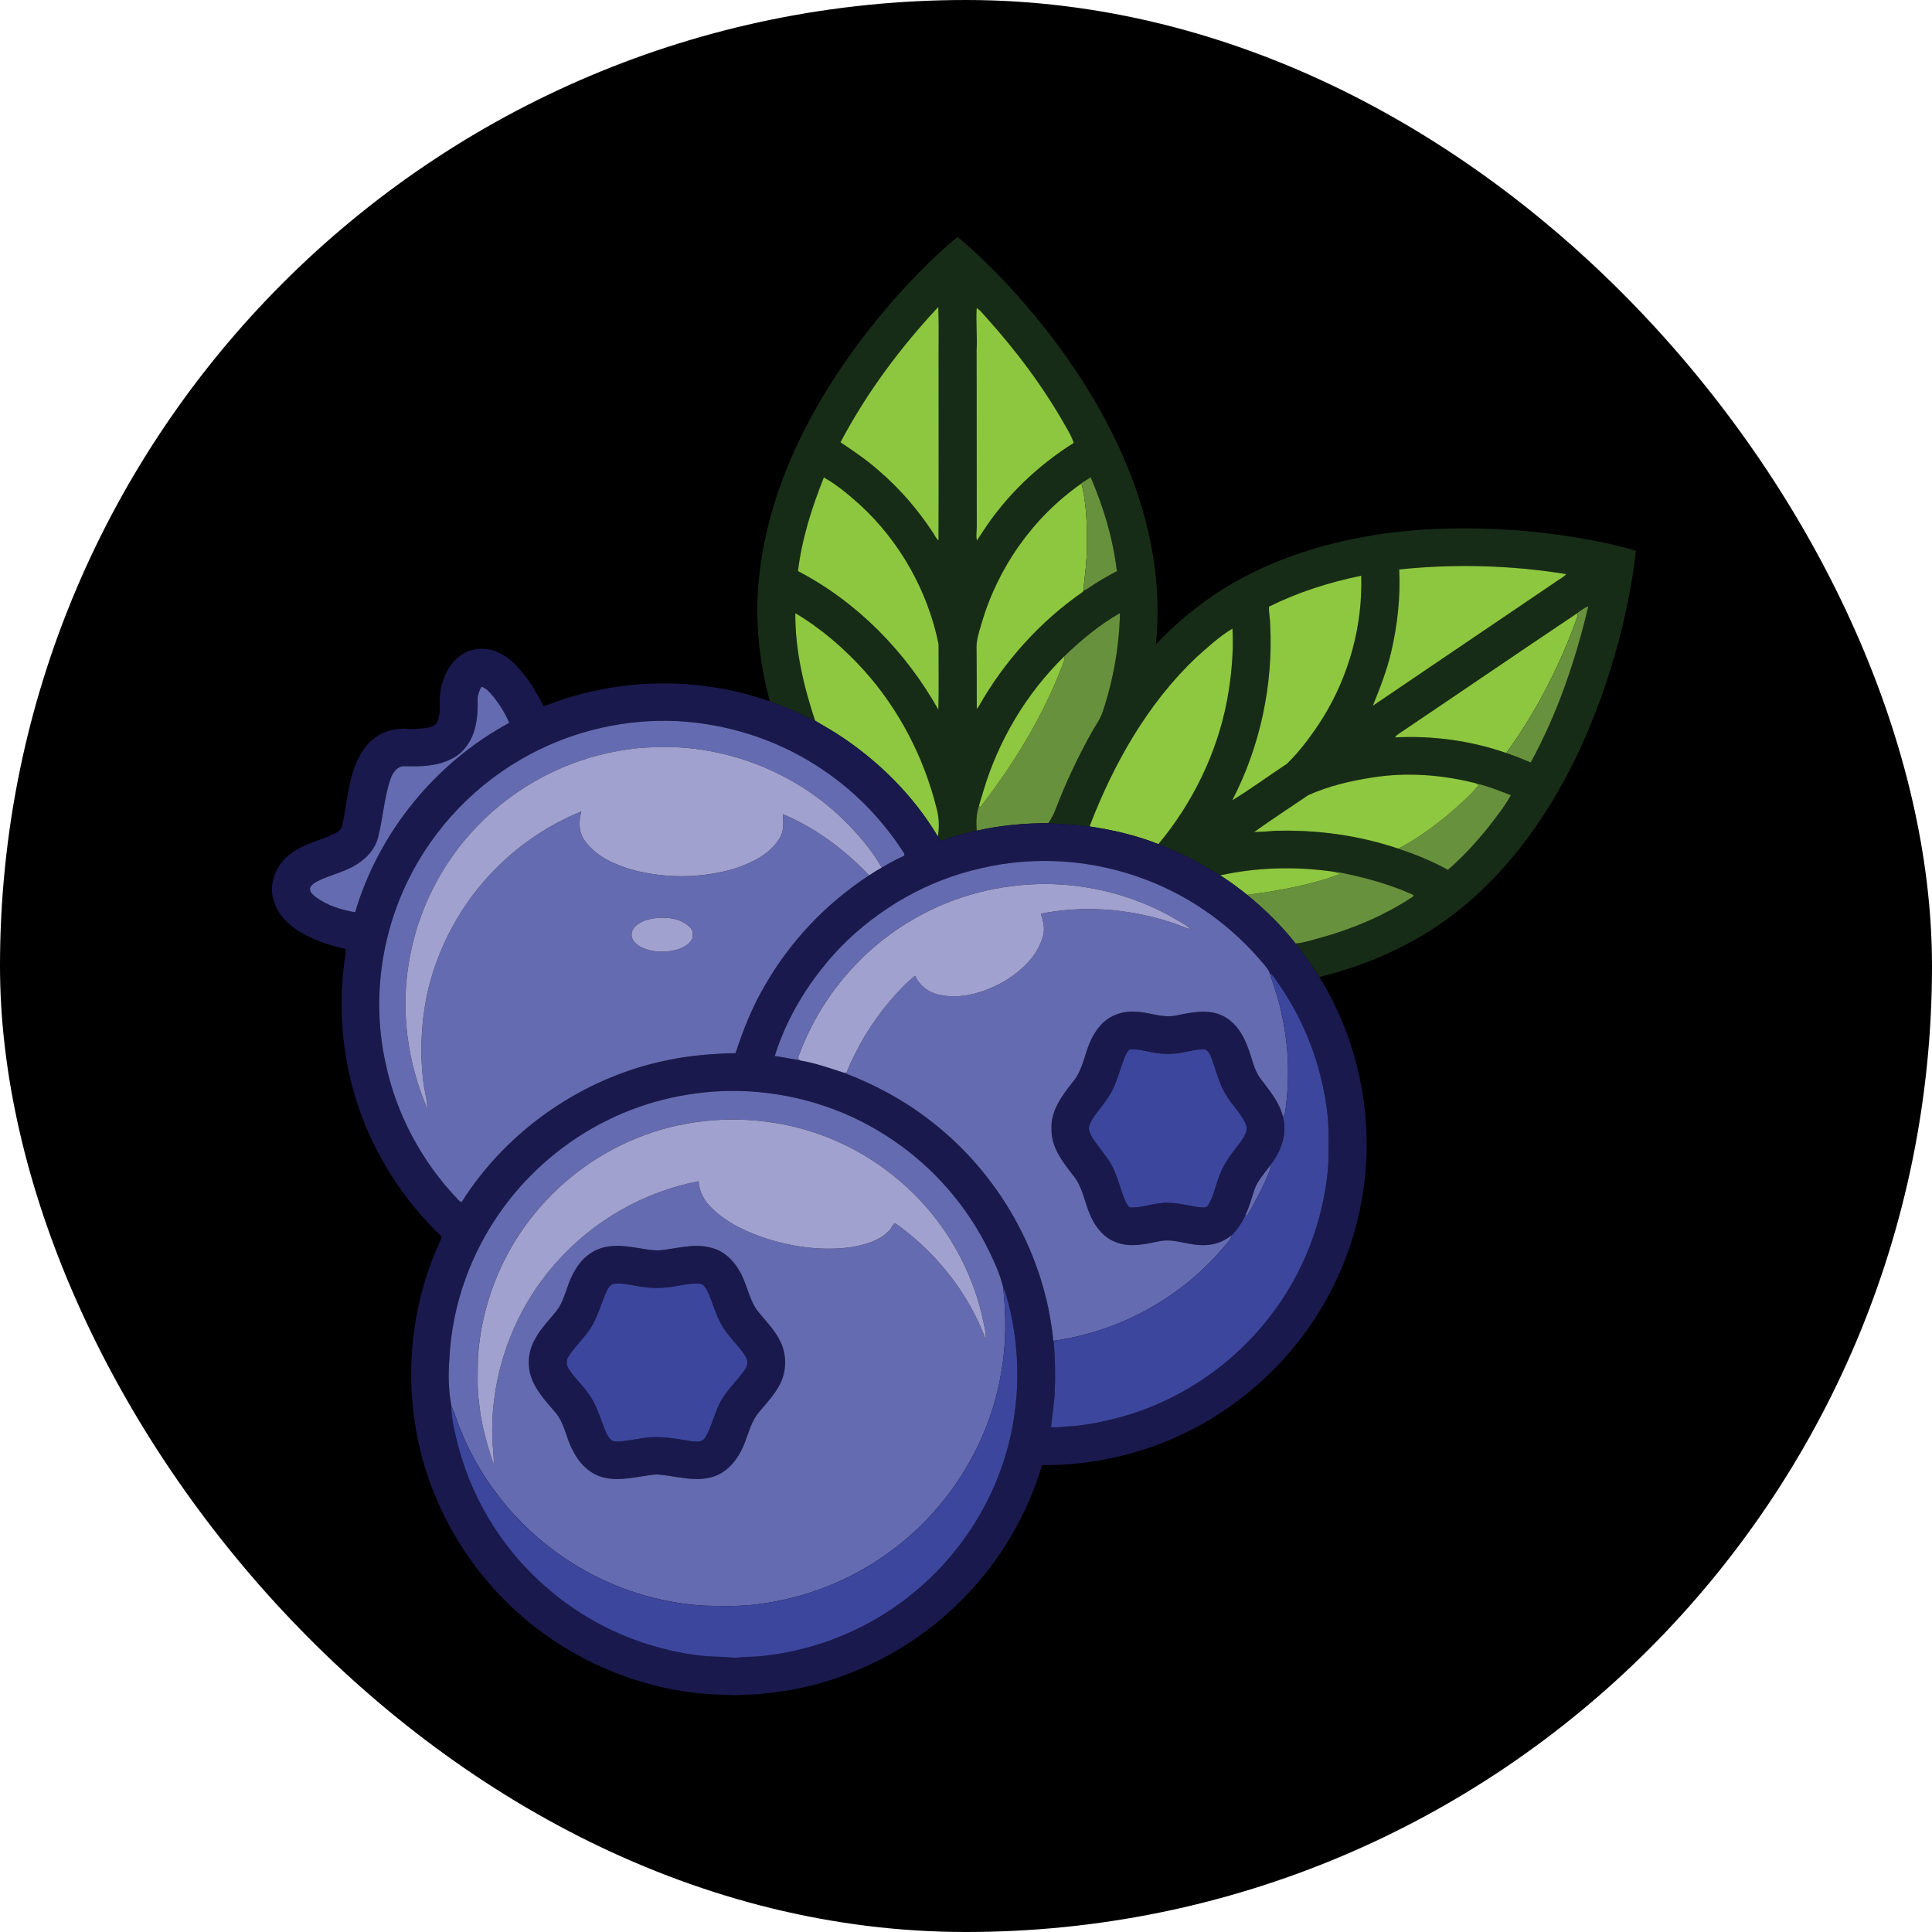 <svg width="40" height="40" viewBox="0 0 40 40" fill="none" xmlns="http://www.w3.org/2000/svg">
<rect width="40" height="40" rx="20" fill="black"/>
<path d="M18.788 5.892C19.118 5.548 19.453 5.204 19.827 4.906C20.515 5.483 21.123 6.148 21.677 6.851C22.387 7.763 22.996 8.76 23.412 9.839C23.843 10.948 24.057 12.153 23.931 13.341C24.311 12.941 24.734 12.582 25.195 12.277C26.114 11.676 27.172 11.306 28.251 11.113C29.293 10.922 30.36 10.906 31.415 10.979C32.219 11.049 33.024 11.164 33.803 11.382C33.82 11.389 33.853 11.404 33.87 11.411C33.753 12.425 33.507 13.422 33.168 14.385C32.737 15.598 32.136 16.762 31.309 17.756C30.833 18.32 30.287 18.831 29.665 19.232C28.946 19.695 28.145 20.026 27.314 20.227C27.163 19.988 27.001 19.755 26.823 19.535C26.968 19.523 27.106 19.478 27.245 19.442C27.954 19.252 28.644 18.969 29.256 18.563C29.259 18.555 29.263 18.538 29.266 18.53C28.877 18.352 28.466 18.228 28.051 18.13C27.898 18.098 27.748 18.055 27.592 18.045C26.819 17.936 26.026 17.956 25.263 18.123C24.857 17.87 24.432 17.645 23.983 17.477C24.694 16.624 25.195 15.596 25.404 14.507C25.495 14.015 25.542 13.514 25.517 13.014C25.239 13.18 25 13.403 24.759 13.617C23.75 14.58 23.053 15.82 22.557 17.111C22.274 17.076 21.989 17.064 21.705 17.043C21.761 16.955 21.815 16.865 21.851 16.767C22.061 16.214 22.314 15.678 22.602 15.161C22.678 15.021 22.779 14.893 22.828 14.739C23.051 14.081 23.171 13.388 23.187 12.693C22.766 12.933 22.389 13.246 22.041 13.582C21.251 14.353 20.669 15.329 20.356 16.384C20.328 16.483 20.297 16.582 20.268 16.681C20.212 16.848 20.206 17.025 20.224 17.198C19.987 17.248 19.754 17.312 19.526 17.392C19.47 17.425 19.441 17.359 19.418 17.32C19.449 17.126 19.445 16.919 19.388 16.728C19.127 15.678 18.615 14.689 17.89 13.881C17.474 13.422 17 13.011 16.466 12.695C16.461 13.455 16.637 14.203 16.875 14.921C16.705 14.856 16.547 14.763 16.379 14.692C16.235 14.631 16.087 14.58 15.941 14.522C15.742 13.797 15.649 13.041 15.688 12.291C15.755 11.097 16.125 9.936 16.668 8.875C17.225 7.786 17.957 6.791 18.788 5.892ZM17.401 9.157C17.678 9.343 17.956 9.532 18.207 9.755C18.637 10.125 19.01 10.56 19.32 11.034C19.356 11.086 19.378 11.15 19.431 11.189C19.436 10.015 19.432 8.841 19.433 7.667C19.429 7.229 19.442 6.792 19.427 6.355C18.637 7.199 17.941 8.135 17.401 9.157ZM20.221 6.379C20.202 6.671 20.236 6.966 20.219 7.259C20.224 8.47 20.219 9.682 20.223 10.893C20.224 10.992 20.202 11.092 20.226 11.191C20.273 11.123 20.317 11.052 20.363 10.983C20.843 10.251 21.49 9.636 22.23 9.17C22.196 9.059 22.136 8.959 22.081 8.858C21.618 8.033 21.049 7.27 20.415 6.568C20.352 6.503 20.301 6.424 20.221 6.379ZM22.389 10.004L22.391 10.01C21.393 10.704 20.657 11.751 20.32 12.914C20.268 13.091 20.206 13.268 20.219 13.456C20.224 13.863 20.221 14.271 20.223 14.679C20.232 14.668 20.249 14.646 20.258 14.635C20.79 13.693 21.534 12.866 22.426 12.249L22.427 12.233C22.463 12.219 22.497 12.202 22.529 12.18C22.718 12.047 22.919 11.932 23.124 11.826C23.045 11.155 22.848 10.5 22.581 9.881C22.517 9.923 22.453 9.964 22.389 10.004ZM17.057 9.885C16.808 10.509 16.602 11.156 16.521 11.824C17.748 12.465 18.752 13.494 19.427 14.694C19.44 14.242 19.431 13.788 19.432 13.336C19.208 12.236 18.631 11.208 17.801 10.448C17.569 10.242 17.329 10.037 17.057 9.885ZM28.969 11.79C28.997 12.359 28.934 12.931 28.806 13.487C28.716 13.874 28.571 14.246 28.421 14.613C29.688 13.752 30.959 12.896 32.227 12.036C32.294 11.987 32.373 11.951 32.427 11.886C31.285 11.702 30.119 11.669 28.969 11.79ZM26.274 12.559C26.265 12.684 26.297 12.807 26.298 12.932C26.36 14.185 26.089 15.455 25.511 16.57C25.898 16.335 26.264 16.064 26.644 15.815C26.937 15.53 27.177 15.194 27.396 14.851C27.934 13.976 28.215 12.945 28.183 11.919C27.524 12.054 26.877 12.259 26.274 12.559ZM32.672 12.678L32.671 12.685C31.438 13.511 30.213 14.349 28.982 15.177C28.945 15.202 28.903 15.225 28.883 15.267C29.661 15.228 30.449 15.333 31.185 15.59C31.356 15.649 31.525 15.715 31.692 15.786C32.246 14.774 32.62 13.674 32.883 12.554C32.803 12.577 32.741 12.635 32.672 12.678ZM28.409 16.098C27.957 16.167 27.507 16.274 27.088 16.461C26.713 16.715 26.333 16.964 25.964 17.227C26.102 17.222 26.241 17.216 26.378 17.202C27.248 17.174 28.125 17.292 28.951 17.57C29.304 17.69 29.651 17.828 29.977 18.01C30.286 17.743 30.563 17.439 30.82 17.121C30.982 16.908 31.153 16.698 31.282 16.463C31.041 16.373 30.801 16.273 30.548 16.216C29.852 16.039 29.12 15.983 28.409 16.098Z" fill="#172C17"/>
<path d="M17.401 9.157C17.941 8.135 18.637 7.199 19.427 6.354C19.442 6.791 19.429 7.229 19.433 7.667C19.432 8.841 19.436 10.015 19.431 11.189C19.378 11.15 19.356 11.086 19.32 11.034C19.01 10.56 18.637 10.125 18.207 9.755C17.957 9.532 17.679 9.343 17.401 9.157Z" fill="#8DC740"/>
<path d="M20.221 6.378C20.301 6.424 20.352 6.503 20.415 6.568C21.049 7.27 21.618 8.033 22.081 8.858C22.137 8.959 22.196 9.059 22.231 9.17C21.49 9.636 20.843 10.251 20.363 10.983C20.317 11.052 20.273 11.123 20.226 11.191C20.202 11.092 20.224 10.992 20.223 10.893C20.219 9.681 20.224 8.47 20.219 7.259C20.236 6.965 20.202 6.671 20.221 6.378Z" fill="#8DC740"/>
<path d="M17.057 9.885C17.329 10.037 17.569 10.241 17.801 10.448C18.631 11.208 19.208 12.236 19.432 13.336C19.431 13.788 19.44 14.241 19.428 14.694C18.753 13.493 17.749 12.464 16.521 11.824C16.602 11.155 16.808 10.508 17.057 9.885Z" fill="#8DC740"/>
<path d="M20.32 12.914C20.657 11.751 21.393 10.704 22.391 10.01C22.494 10.422 22.505 10.851 22.505 11.274C22.504 11.595 22.463 11.914 22.427 12.233L22.426 12.249C21.534 12.866 20.79 13.693 20.258 14.635C20.249 14.646 20.232 14.668 20.223 14.679C20.221 14.271 20.224 13.863 20.219 13.456C20.206 13.268 20.268 13.091 20.32 12.914Z" fill="#8DC740"/>
<path d="M28.969 11.79C30.119 11.669 31.285 11.702 32.427 11.886C32.373 11.951 32.294 11.986 32.227 12.035C30.959 12.896 29.689 13.752 28.422 14.613C28.571 14.245 28.716 13.874 28.806 13.486C28.934 12.931 28.997 12.359 28.969 11.79Z" fill="#8DC740"/>
<path d="M28.982 15.177C30.213 14.348 31.438 13.51 32.671 12.685C32.667 12.764 32.636 12.837 32.607 12.91C32.254 13.86 31.783 14.769 31.185 15.59C30.45 15.333 29.661 15.228 28.883 15.267C28.903 15.225 28.945 15.202 28.982 15.177Z" fill="#8DC740"/>
<path d="M22.389 10.004C22.454 9.964 22.518 9.923 22.581 9.881C22.848 10.5 23.045 11.155 23.124 11.826C22.919 11.932 22.718 12.047 22.529 12.18C22.497 12.202 22.463 12.219 22.427 12.233C22.463 11.914 22.504 11.595 22.505 11.274C22.505 10.851 22.494 10.422 22.391 10.01L22.389 10.004Z" fill="#68913E"/>
<path d="M32.672 12.678C32.741 12.635 32.804 12.577 32.884 12.554C32.62 13.674 32.246 14.774 31.692 15.786C31.525 15.715 31.356 15.649 31.185 15.59C31.783 14.769 32.254 13.86 32.607 12.91C32.636 12.837 32.667 12.764 32.671 12.685L32.672 12.678Z" fill="#68913E"/>
<path d="M22.041 13.582C22.389 13.246 22.766 12.933 23.188 12.693C23.171 13.388 23.051 14.081 22.829 14.739C22.78 14.893 22.678 15.021 22.603 15.161C22.314 15.678 22.061 16.214 21.851 16.767C21.815 16.865 21.761 16.955 21.706 17.043C21.208 17.043 20.709 17.088 20.224 17.198C20.206 17.025 20.212 16.848 20.268 16.681C20.275 16.688 20.29 16.703 20.297 16.71C20.981 15.824 21.577 14.861 21.98 13.815C22.007 13.739 22.049 13.665 22.041 13.582Z" fill="#68913E"/>
<path d="M30.549 16.216C30.801 16.273 31.041 16.373 31.282 16.463C31.153 16.698 30.982 16.908 30.82 17.121C30.563 17.439 30.287 17.743 29.977 18.01C29.651 17.828 29.304 17.69 28.951 17.57C29.316 17.384 29.647 17.139 29.965 16.882C30.191 16.683 30.425 16.489 30.616 16.255C30.599 16.245 30.565 16.226 30.549 16.216Z" fill="#68913E"/>
<path d="M27.592 18.045C27.748 18.055 27.898 18.098 28.051 18.13C28.466 18.228 28.877 18.352 29.266 18.53C29.263 18.538 29.259 18.555 29.256 18.563C28.644 18.969 27.955 19.252 27.245 19.442C27.106 19.478 26.968 19.523 26.823 19.535C26.531 19.161 26.188 18.828 25.821 18.527C26.476 18.443 27.134 18.325 27.754 18.093C27.699 18.078 27.646 18.061 27.592 18.045Z" fill="#68913E"/>
<path d="M26.274 12.559C26.877 12.259 27.524 12.054 28.183 11.919C28.215 12.945 27.934 13.976 27.396 14.851C27.177 15.194 26.937 15.53 26.644 15.814C26.265 16.063 25.899 16.335 25.512 16.57C26.089 15.455 26.361 14.185 26.298 12.932C26.297 12.807 26.265 12.684 26.274 12.559Z" fill="#8EC740"/>
<path d="M16.466 12.695C17 13.011 17.474 13.422 17.89 13.881C18.615 14.689 19.127 15.678 19.389 16.728C19.445 16.919 19.449 17.126 19.418 17.321C18.901 16.455 18.163 15.727 17.314 15.183C17.17 15.092 17.021 15.011 16.876 14.921C16.637 14.204 16.461 13.455 16.466 12.695Z" fill="#8EC740"/>
<path d="M24.76 13.617C25 13.403 25.239 13.18 25.517 13.014C25.542 13.514 25.495 14.015 25.404 14.507C25.195 15.596 24.694 16.624 23.983 17.477C23.526 17.295 23.044 17.183 22.557 17.111C23.053 15.82 23.75 14.579 24.76 13.617Z" fill="#8EC740"/>
<path d="M20.357 16.384C20.67 15.329 21.251 14.353 22.041 13.582C22.049 13.665 22.007 13.739 21.98 13.815C21.577 14.861 20.982 15.824 20.297 16.71C20.29 16.703 20.275 16.688 20.268 16.681C20.297 16.582 20.328 16.483 20.357 16.384Z" fill="#8EC740"/>
<path d="M28.409 16.098C29.121 15.983 29.852 16.039 30.549 16.215C30.565 16.225 30.599 16.245 30.616 16.255C30.425 16.489 30.191 16.683 29.965 16.882C29.647 17.139 29.316 17.384 28.951 17.57C28.125 17.292 27.249 17.174 26.378 17.202C26.241 17.216 26.102 17.222 25.964 17.227C26.333 16.963 26.713 16.715 27.089 16.461C27.507 16.274 27.958 16.167 28.409 16.098Z" fill="#8EC740"/>
<path d="M25.263 18.123C26.026 17.955 26.819 17.936 27.592 18.045C27.646 18.061 27.699 18.077 27.754 18.093C27.134 18.325 26.476 18.443 25.821 18.527C25.642 18.383 25.456 18.247 25.263 18.123Z" fill="#8EC740"/>
<path d="M9.516 13.584C9.7 13.444 9.949 13.399 10.172 13.456C10.367 13.508 10.537 13.625 10.677 13.767C10.918 14.013 11.1 14.312 11.251 14.619C11.363 14.592 11.468 14.543 11.577 14.507C12.979 14.027 14.542 14.028 15.941 14.522C16.087 14.58 16.235 14.631 16.38 14.692C16.547 14.763 16.705 14.856 16.876 14.921C17.021 15.01 17.17 15.092 17.314 15.183C18.163 15.727 18.901 16.455 19.418 17.32C19.441 17.359 19.47 17.425 19.526 17.391C19.754 17.312 19.987 17.248 20.224 17.198C20.709 17.088 21.208 17.043 21.706 17.043C21.99 17.064 22.274 17.076 22.557 17.111C23.044 17.183 23.526 17.295 23.983 17.477C24.432 17.645 24.857 17.87 25.263 18.123C25.456 18.247 25.642 18.383 25.821 18.527C26.188 18.828 26.531 19.161 26.823 19.535C27.001 19.755 27.163 19.988 27.314 20.227C28.169 21.602 28.483 23.297 28.186 24.886C27.991 25.956 27.526 26.974 26.844 27.823C26.145 28.698 25.223 29.395 24.186 29.825C23.362 30.168 22.466 30.34 21.574 30.334C21.222 31.524 20.525 32.609 19.59 33.428C18.538 34.361 17.181 34.946 15.777 35.067C15.604 35.094 15.428 35.073 15.254 35.098C14.923 35.086 14.589 35.081 14.259 35.031C12.915 34.848 11.636 34.239 10.644 33.317C9.913 32.643 9.337 31.802 8.973 30.878C8.316 29.227 8.365 27.312 9.112 25.699C9.121 25.666 9.154 25.633 9.139 25.597C8.333 24.831 7.722 23.861 7.384 22.803C7.075 21.827 6.99 20.78 7.152 19.769C7.16 19.727 7.158 19.685 7.155 19.643C6.824 19.58 6.502 19.464 6.211 19.293C5.982 19.152 5.769 18.954 5.683 18.693C5.535 18.328 5.713 17.891 6.026 17.67C6.291 17.465 6.63 17.406 6.925 17.26C6.997 17.226 7.071 17.173 7.086 17.09C7.17 16.709 7.198 16.316 7.32 15.944C7.407 15.682 7.549 15.424 7.781 15.262C7.954 15.133 8.175 15.087 8.387 15.085C8.544 15.107 8.702 15.086 8.858 15.066C8.937 15.051 9.027 15.02 9.058 14.939C9.142 14.724 9.078 14.49 9.127 14.269C9.176 14.007 9.301 13.749 9.516 13.584ZM9.889 14.501C9.894 14.727 9.88 14.958 9.805 15.173C9.723 15.409 9.554 15.62 9.323 15.725C9.034 15.866 8.705 15.872 8.391 15.864C8.229 15.849 8.129 15.999 8.083 16.132C7.952 16.524 7.929 16.941 7.827 17.34C7.768 17.57 7.603 17.759 7.405 17.884C7.15 18.055 6.84 18.108 6.57 18.247C6.513 18.276 6.457 18.314 6.424 18.37C6.395 18.463 6.484 18.528 6.546 18.58C6.782 18.75 7.069 18.84 7.353 18.887C7.843 17.23 9.019 15.789 10.542 14.966C10.464 14.773 10.348 14.593 10.22 14.428C10.148 14.347 10.076 14.25 9.967 14.218C9.92 14.305 9.884 14.4 9.889 14.501ZM10.971 15.619C9.877 16.199 8.977 17.133 8.439 18.245C7.876 19.403 7.703 20.75 7.983 22.009C8.204 23.077 8.745 24.072 9.502 24.857C9.515 24.866 9.542 24.883 9.555 24.891C10.502 23.392 12.078 22.301 13.822 21.949C14.285 21.852 14.757 21.814 15.229 21.805C15.384 21.328 15.57 20.859 15.824 20.424C16.349 19.499 17.102 18.705 17.994 18.123C18.079 18.066 18.166 18.011 18.256 17.963C18.399 17.876 18.547 17.797 18.699 17.727C18.743 17.716 18.721 17.666 18.703 17.643C18.242 16.927 17.626 16.309 16.906 15.852C16.049 15.3 15.044 14.986 14.027 14.93C12.971 14.881 11.902 15.119 10.971 15.619ZM20.32 17.974C19.207 18.221 18.179 18.811 17.388 19.626C16.783 20.261 16.304 21.025 16.04 21.863C16.215 21.894 16.391 21.918 16.565 21.956C16.874 22.007 17.17 22.112 17.467 22.208C18.099 22.448 18.703 22.771 19.238 23.186C20.673 24.276 21.634 25.968 21.808 27.76L21.813 27.759C21.848 28.149 21.854 28.541 21.831 28.931C21.812 29.137 21.78 29.342 21.76 29.547C21.909 29.567 22.057 29.527 22.206 29.528C22.621 29.491 23.029 29.394 23.427 29.274C24.547 28.914 25.552 28.211 26.272 27.284C26.988 26.376 27.417 25.252 27.502 24.102C27.507 23.723 27.523 23.34 27.471 22.964C27.351 22.052 27.021 21.166 26.498 20.407C26.431 20.316 26.379 20.208 26.285 20.14C26.263 20.076 26.215 20.024 26.174 19.972C25.531 19.197 24.692 18.582 23.748 18.223C22.665 17.801 21.453 17.709 20.32 17.974ZM12.566 23.199C11.716 23.619 10.971 24.248 10.415 25.014C9.758 25.914 9.36 27.004 9.305 28.117C9.278 28.451 9.284 28.791 9.348 29.121C9.334 29.237 9.366 29.351 9.378 29.466C9.479 29.987 9.636 30.5 9.87 30.977C10.581 32.472 11.957 33.638 13.557 34.086C13.994 34.212 14.447 34.297 14.903 34.302C15.04 34.303 15.175 34.333 15.312 34.315C15.467 34.296 15.624 34.307 15.779 34.286C16.942 34.167 18.065 33.693 18.958 32.941C20.058 32.025 20.811 30.698 21.005 29.281C21.115 28.526 21.067 27.751 20.887 27.01C20.848 26.892 20.831 26.765 20.77 26.654C20.692 26.336 20.547 26.038 20.4 25.747C19.917 24.825 19.185 24.034 18.299 23.482C17.404 22.917 16.352 22.61 15.293 22.587C14.353 22.571 13.407 22.779 12.566 23.199Z" fill="#1A194E"/>
<path d="M22.803 21.208C22.977 21.025 23.235 20.93 23.487 20.946C23.782 20.945 24.068 21.092 24.364 21.022C24.674 20.959 25.016 20.882 25.314 21.032C25.578 21.156 25.738 21.419 25.834 21.683C25.925 21.901 25.954 22.149 26.104 22.34C26.285 22.584 26.496 22.823 26.563 23.128C26.657 23.477 26.52 23.842 26.305 24.118C26.189 24.285 26.038 24.435 25.972 24.632C25.912 24.806 25.868 24.987 25.786 25.153C25.718 25.308 25.624 25.45 25.504 25.57C25.327 25.721 25.09 25.793 24.859 25.778C24.573 25.775 24.297 25.637 24.009 25.698C23.704 25.76 23.372 25.84 23.075 25.706C22.841 25.612 22.681 25.401 22.58 25.178C22.453 24.903 22.421 24.583 22.223 24.342C22.003 24.061 21.76 23.749 21.77 23.374C21.751 22.997 21.991 22.678 22.214 22.397C22.371 22.211 22.428 21.971 22.503 21.746C22.566 21.55 22.661 21.36 22.803 21.208ZM23.384 21.731C23.329 21.778 23.303 21.848 23.276 21.913C23.19 22.13 23.138 22.36 23.032 22.569C22.923 22.79 22.746 22.965 22.616 23.171C22.579 23.233 22.543 23.301 22.544 23.375C22.564 23.493 22.637 23.592 22.707 23.686C22.845 23.873 23.002 24.051 23.084 24.272C23.17 24.473 23.217 24.689 23.309 24.888C23.336 24.934 23.362 25.006 23.429 24.999C23.637 25.003 23.836 24.925 24.044 24.91C24.309 24.877 24.568 24.958 24.828 24.995C24.89 24.996 24.978 25.021 25.013 24.952C25.137 24.753 25.169 24.515 25.262 24.303C25.352 24.062 25.518 23.863 25.671 23.662C25.745 23.555 25.845 23.428 25.798 23.291C25.707 23.058 25.512 22.889 25.387 22.676C25.252 22.459 25.188 22.209 25.107 21.969C25.073 21.885 25.044 21.784 24.965 21.731C24.811 21.71 24.662 21.759 24.512 21.785C24.297 21.83 24.074 21.831 23.859 21.788C23.702 21.763 23.545 21.707 23.384 21.731Z" fill="#1A194E"/>
<path d="M12.607 25.806C12.948 25.756 13.28 25.875 13.617 25.89C13.988 25.863 14.365 25.727 14.735 25.836C14.98 25.898 15.176 26.082 15.3 26.297C15.46 26.555 15.496 26.87 15.67 27.12C15.84 27.338 16.046 27.535 16.164 27.79C16.291 28.062 16.285 28.39 16.149 28.658C16.037 28.875 15.867 29.055 15.711 29.241C15.561 29.418 15.505 29.649 15.423 29.861C15.308 30.167 15.097 30.465 14.774 30.571C14.385 30.698 13.984 30.551 13.591 30.526C13.222 30.558 12.849 30.682 12.48 30.586C12.202 30.511 11.986 30.29 11.863 30.037C11.719 29.78 11.693 29.467 11.495 29.24C11.296 29.005 11.073 28.772 10.984 28.47C10.908 28.212 10.953 27.926 11.093 27.697C11.219 27.463 11.422 27.286 11.572 27.07C11.717 26.826 11.754 26.534 11.909 26.295C12.05 26.035 12.31 25.841 12.607 25.806ZM12.692 26.584C12.609 26.614 12.573 26.704 12.538 26.778C12.452 26.985 12.39 27.202 12.284 27.4C12.154 27.655 11.924 27.839 11.773 28.08C11.722 28.153 11.719 28.254 11.768 28.329C11.887 28.525 12.065 28.678 12.193 28.867C12.338 29.071 12.414 29.312 12.501 29.543C12.536 29.631 12.569 29.724 12.634 29.796C12.7 29.863 12.803 29.846 12.887 29.84C13.041 29.815 13.196 29.796 13.35 29.767C13.665 29.725 13.98 29.784 14.291 29.836C14.396 29.848 14.538 29.872 14.601 29.762C14.716 29.569 14.769 29.349 14.859 29.145C14.947 28.922 15.109 28.742 15.262 28.562C15.339 28.469 15.426 28.378 15.467 28.262C15.493 28.179 15.448 28.096 15.402 28.03C15.261 27.832 15.079 27.665 14.954 27.456C14.817 27.226 14.756 26.961 14.641 26.72C14.608 26.649 14.552 26.574 14.465 26.574C14.227 26.561 14 26.647 13.763 26.657C13.509 26.689 13.255 26.635 13.005 26.593C12.901 26.578 12.795 26.558 12.692 26.584Z" fill="#1A194E"/>
<path d="M9.889 14.501C9.884 14.4 9.92 14.305 9.967 14.217C10.076 14.25 10.148 14.347 10.22 14.428C10.348 14.593 10.464 14.773 10.542 14.966C9.019 15.789 7.842 17.23 7.353 18.887C7.069 18.84 6.782 18.75 6.546 18.58C6.484 18.528 6.394 18.463 6.424 18.37C6.457 18.314 6.513 18.276 6.57 18.247C6.84 18.108 7.15 18.055 7.404 17.884C7.602 17.759 7.768 17.569 7.827 17.34C7.929 16.941 7.952 16.524 8.083 16.132C8.129 15.999 8.229 15.849 8.391 15.864C8.705 15.872 9.034 15.866 9.323 15.724C9.554 15.62 9.723 15.409 9.805 15.173C9.879 14.958 9.894 14.727 9.889 14.501Z" fill="#656BB1"/>
<path d="M10.971 15.619C11.902 15.119 12.971 14.88 14.027 14.93C15.044 14.986 16.049 15.3 16.906 15.852C17.626 16.309 18.242 16.927 18.703 17.643C18.721 17.666 18.743 17.716 18.699 17.727C18.547 17.797 18.399 17.876 18.256 17.963C18.043 17.584 17.75 17.253 17.44 16.95C16.53 16.07 15.294 15.539 14.029 15.472C13.687 15.468 13.344 15.46 13.005 15.517C11.82 15.675 10.698 16.249 9.875 17.113C9.145 17.871 8.647 18.849 8.473 19.885C8.287 20.92 8.435 22.001 8.851 22.963C8.843 22.759 8.78 22.561 8.76 22.358C8.693 21.786 8.721 21.204 8.831 20.639C9.04 19.638 9.546 18.7 10.271 17.976C10.773 17.471 11.378 17.068 12.038 16.799C11.977 17 11.979 17.229 12.107 17.405C12.334 17.726 12.713 17.896 13.08 18.005C13.775 18.192 14.524 18.189 15.214 17.982C15.567 17.863 15.937 17.69 16.138 17.361C16.233 17.209 16.224 17.026 16.206 16.855C16.886 17.14 17.488 17.591 17.994 18.123C17.102 18.705 16.349 19.499 15.824 20.424C15.57 20.859 15.384 21.328 15.229 21.805C14.757 21.814 14.285 21.852 13.822 21.949C12.078 22.301 10.502 23.392 9.555 24.891C9.542 24.883 9.515 24.866 9.502 24.857C8.745 24.072 8.204 23.077 7.983 22.009C7.703 20.75 7.876 19.403 8.439 18.245C8.977 17.133 9.877 16.199 10.971 15.619ZM13.482 19.023C13.358 19.047 13.238 19.097 13.147 19.184C13.082 19.252 13.052 19.36 13.098 19.446C13.144 19.531 13.227 19.592 13.316 19.629C13.533 19.719 13.781 19.726 14.007 19.664C14.136 19.626 14.268 19.557 14.333 19.434C14.349 19.352 14.353 19.252 14.281 19.195C14.074 18.994 13.752 18.972 13.482 19.023Z" fill="#656BB1"/>
<path d="M20.32 17.974C21.453 17.708 22.665 17.801 23.748 18.222C24.692 18.582 25.531 19.197 26.174 19.972C26.215 20.024 26.263 20.076 26.285 20.14C26.386 20.448 26.495 20.755 26.553 21.076C26.686 21.706 26.699 22.359 26.612 22.996C26.607 23.044 26.586 23.087 26.563 23.128C26.495 22.823 26.285 22.584 26.104 22.34C25.954 22.149 25.925 21.901 25.834 21.683C25.738 21.419 25.578 21.156 25.314 21.032C25.016 20.882 24.674 20.959 24.364 21.022C24.068 21.091 23.782 20.945 23.487 20.946C23.235 20.93 22.977 21.025 22.803 21.208C22.661 21.36 22.566 21.55 22.503 21.746C22.428 21.971 22.371 22.211 22.214 22.397C21.991 22.678 21.751 22.997 21.77 23.374C21.76 23.749 22.003 24.061 22.223 24.341C22.421 24.582 22.453 24.902 22.58 25.178C22.681 25.4 22.84 25.612 23.075 25.706C23.372 25.84 23.704 25.76 24.009 25.698C24.296 25.637 24.573 25.774 24.859 25.778C25.09 25.793 25.327 25.721 25.504 25.57C25.48 25.666 25.409 25.737 25.346 25.809C24.464 26.863 23.179 27.574 21.813 27.759L21.808 27.76C21.634 25.968 20.673 24.275 19.238 23.185C18.703 22.77 18.099 22.448 17.467 22.208C17.481 22.208 17.511 22.207 17.526 22.206C17.745 21.675 18.042 21.174 18.416 20.736C18.581 20.547 18.748 20.355 18.948 20.201C19.033 20.399 19.215 20.541 19.424 20.589C19.881 20.7 20.358 20.555 20.76 20.336C21.125 20.12 21.476 19.811 21.591 19.389C21.64 19.231 21.601 19.068 21.548 18.917C22.429 18.742 23.353 18.81 24.206 19.084C24.363 19.127 24.509 19.2 24.665 19.244C24.524 19.122 24.354 19.041 24.195 18.948C23.416 18.529 22.534 18.306 21.65 18.302C20.704 18.302 19.757 18.542 18.939 19.016C17.818 19.65 16.946 20.699 16.52 21.91C16.531 21.921 16.553 21.944 16.565 21.956C16.391 21.918 16.215 21.894 16.04 21.863C16.303 21.025 16.783 20.261 17.388 19.625C18.179 18.811 19.207 18.22 20.32 17.974Z" fill="#656BB1"/>
<path d="M12.566 23.198C13.407 22.778 14.353 22.571 15.293 22.587C16.352 22.61 17.404 22.917 18.299 23.482C19.185 24.033 19.917 24.825 20.4 25.747C20.547 26.038 20.692 26.336 20.77 26.654C20.83 27.227 20.836 27.809 20.735 28.378C20.493 29.912 19.59 31.325 18.31 32.209C17.553 32.74 16.666 33.083 15.749 33.206C15.353 33.265 14.951 33.252 14.552 33.243C13.644 33.182 12.75 32.904 11.97 32.436C10.876 31.788 10.002 30.776 9.533 29.596C9.464 29.44 9.425 29.273 9.348 29.121C9.284 28.791 9.278 28.451 9.305 28.117C9.36 27.004 9.757 25.914 10.414 25.014C10.971 24.248 11.716 23.619 12.566 23.198ZM13.337 23.504C12.456 23.828 11.667 24.393 11.075 25.119C10.379 25.962 9.963 27.027 9.893 28.115C9.894 28.425 9.874 28.738 9.919 29.046C9.961 29.485 10.082 29.911 10.223 30.327C10.228 30.17 10.206 30.015 10.196 29.86C10.132 28.505 10.619 27.133 11.531 26.124C12.29 25.269 13.337 24.671 14.463 24.456C14.476 24.672 14.583 24.872 14.743 25.017C15.065 25.332 15.489 25.523 15.914 25.656C16.472 25.829 17.067 25.902 17.648 25.818C17.923 25.765 18.217 25.686 18.414 25.474C18.459 25.431 18.473 25.361 18.523 25.326C18.574 25.349 18.618 25.386 18.663 25.419C19.445 26.009 20.068 26.816 20.41 27.733C20.418 27.557 20.36 27.386 20.327 27.215C20.1 26.269 19.604 25.389 18.908 24.707C18.179 23.982 17.231 23.475 16.218 23.28C15.261 23.092 14.252 23.164 13.337 23.504ZM12.607 25.806C12.31 25.841 12.05 26.035 11.909 26.295C11.754 26.534 11.717 26.826 11.572 27.07C11.422 27.286 11.219 27.463 11.093 27.697C10.953 27.926 10.908 28.212 10.984 28.47C11.073 28.772 11.296 29.005 11.495 29.24C11.693 29.467 11.719 29.78 11.863 30.037C11.986 30.29 12.202 30.511 12.48 30.586C12.849 30.682 13.222 30.558 13.591 30.526C13.984 30.551 14.385 30.698 14.774 30.571C15.097 30.465 15.308 30.167 15.423 29.861C15.505 29.649 15.561 29.418 15.711 29.241C15.867 29.055 16.037 28.875 16.149 28.658C16.285 28.39 16.291 28.062 16.164 27.79C16.046 27.535 15.84 27.338 15.669 27.12C15.496 26.87 15.46 26.555 15.3 26.297C15.176 26.082 14.98 25.898 14.735 25.836C14.365 25.727 13.988 25.863 13.617 25.89C13.28 25.875 12.948 25.756 12.607 25.806Z" fill="#656BB1"/>
<path d="M13.005 15.516C13.343 15.46 13.687 15.468 14.029 15.472C15.294 15.539 16.53 16.07 17.44 16.95C17.75 17.253 18.043 17.584 18.256 17.963C18.166 18.011 18.079 18.066 17.994 18.123C17.488 17.591 16.886 17.14 16.206 16.855C16.223 17.026 16.233 17.209 16.138 17.361C15.936 17.69 15.567 17.863 15.214 17.982C14.524 18.188 13.775 18.192 13.08 18.005C12.713 17.896 12.334 17.726 12.107 17.405C11.979 17.229 11.977 17 12.038 16.799C11.378 17.068 10.772 17.471 10.271 17.976C9.546 18.7 9.04 19.638 8.831 20.639C8.721 21.204 8.693 21.785 8.76 22.358C8.78 22.561 8.843 22.759 8.851 22.963C8.435 22.001 8.287 20.92 8.473 19.885C8.647 18.849 9.144 17.871 9.874 17.113C10.698 16.249 11.819 15.675 13.005 15.516Z" fill="#A1A1D0"/>
<path d="M18.939 19.016C19.757 18.542 20.704 18.302 21.65 18.302C22.534 18.306 23.416 18.529 24.195 18.948C24.354 19.041 24.524 19.123 24.665 19.245C24.509 19.2 24.363 19.128 24.206 19.084C23.353 18.811 22.429 18.742 21.548 18.917C21.601 19.068 21.64 19.231 21.591 19.389C21.476 19.811 21.125 20.12 20.76 20.336C20.358 20.555 19.881 20.7 19.424 20.59C19.214 20.541 19.033 20.399 18.948 20.201C18.748 20.355 18.581 20.547 18.416 20.736C18.042 21.174 17.745 21.675 17.526 22.206C17.511 22.207 17.481 22.208 17.467 22.208C17.17 22.112 16.874 22.007 16.565 21.956C16.553 21.945 16.531 21.922 16.52 21.91C16.946 20.699 17.818 19.65 18.939 19.016Z" fill="#A1A1D0"/>
<path d="M13.482 19.023C13.752 18.972 14.074 18.994 14.281 19.195C14.353 19.252 14.349 19.352 14.333 19.434C14.268 19.557 14.136 19.626 14.007 19.664C13.781 19.726 13.533 19.719 13.316 19.629C13.227 19.592 13.144 19.531 13.098 19.446C13.052 19.36 13.082 19.252 13.147 19.184C13.238 19.097 13.358 19.047 13.482 19.023Z" fill="#A1A1D0"/>
<path d="M13.337 23.504C14.252 23.164 15.261 23.092 16.218 23.28C17.231 23.475 18.179 23.982 18.908 24.707C19.604 25.389 20.1 26.269 20.327 27.215C20.36 27.387 20.418 27.557 20.41 27.734C20.068 26.816 19.445 26.009 18.663 25.419C18.618 25.386 18.574 25.349 18.523 25.326C18.473 25.361 18.459 25.432 18.414 25.474C18.217 25.686 17.923 25.765 17.648 25.818C17.067 25.902 16.472 25.829 15.914 25.657C15.489 25.523 15.065 25.332 14.743 25.017C14.583 24.872 14.476 24.672 14.463 24.456C13.337 24.672 12.291 25.269 11.531 26.124C10.619 27.133 10.132 28.505 10.196 29.86C10.206 30.015 10.228 30.171 10.223 30.327C10.082 29.911 9.961 29.485 9.919 29.047C9.874 28.738 9.894 28.425 9.894 28.115C9.963 27.027 10.379 25.962 11.075 25.119C11.667 24.393 12.456 23.828 13.337 23.504Z" fill="#A1A1D0"/>
<path d="M26.285 20.141C26.379 20.208 26.431 20.316 26.498 20.407C27.021 21.166 27.351 22.052 27.471 22.964C27.523 23.341 27.507 23.723 27.502 24.102C27.417 25.252 26.988 26.376 26.272 27.284C25.552 28.211 24.547 28.914 23.427 29.274C23.029 29.394 22.621 29.491 22.206 29.528C22.057 29.527 21.909 29.567 21.76 29.547C21.78 29.342 21.812 29.138 21.831 28.932C21.854 28.541 21.848 28.149 21.813 27.759C23.179 27.574 24.464 26.863 25.346 25.809C25.409 25.737 25.48 25.666 25.504 25.57C25.624 25.45 25.718 25.308 25.786 25.153C25.794 25.157 25.811 25.166 25.819 25.17C25.994 24.872 26.157 24.567 26.282 24.245C26.298 24.204 26.302 24.161 26.305 24.118C26.52 23.842 26.657 23.477 26.563 23.129C26.586 23.087 26.607 23.044 26.612 22.996C26.699 22.359 26.686 21.706 26.553 21.076C26.495 20.756 26.386 20.449 26.285 20.141Z" fill="#3C469D"/>
<path d="M23.384 21.731C23.545 21.708 23.702 21.763 23.859 21.788C24.074 21.831 24.297 21.83 24.512 21.785C24.662 21.76 24.811 21.71 24.965 21.731C25.044 21.784 25.073 21.885 25.107 21.969C25.188 22.209 25.252 22.459 25.387 22.676C25.512 22.889 25.707 23.058 25.798 23.291C25.845 23.429 25.745 23.555 25.671 23.662C25.518 23.863 25.352 24.062 25.262 24.303C25.169 24.515 25.137 24.754 25.013 24.952C24.978 25.021 24.89 24.996 24.828 24.995C24.568 24.959 24.309 24.877 24.044 24.91C23.836 24.925 23.637 25.004 23.429 24.999C23.362 25.006 23.336 24.934 23.309 24.888C23.217 24.689 23.17 24.474 23.084 24.272C23.002 24.051 22.845 23.873 22.707 23.686C22.637 23.592 22.564 23.493 22.544 23.375C22.543 23.301 22.579 23.233 22.616 23.171C22.746 22.965 22.923 22.79 23.032 22.57C23.137 22.36 23.19 22.13 23.276 21.913C23.303 21.848 23.329 21.778 23.384 21.731Z" fill="#3C469D"/>
<path d="M12.692 26.584C12.795 26.559 12.902 26.578 13.005 26.593C13.255 26.635 13.509 26.689 13.764 26.657C14 26.647 14.227 26.561 14.465 26.574C14.552 26.574 14.608 26.649 14.641 26.72C14.756 26.961 14.817 27.226 14.954 27.457C15.079 27.665 15.261 27.832 15.402 28.03C15.448 28.096 15.493 28.179 15.467 28.263C15.426 28.378 15.339 28.469 15.262 28.562C15.109 28.742 14.947 28.923 14.859 29.145C14.769 29.349 14.716 29.57 14.601 29.762C14.538 29.872 14.396 29.848 14.291 29.836C13.98 29.784 13.665 29.725 13.35 29.768C13.196 29.796 13.041 29.815 12.887 29.84C12.803 29.846 12.7 29.863 12.635 29.796C12.569 29.725 12.536 29.632 12.501 29.543C12.414 29.312 12.338 29.071 12.193 28.867C12.065 28.678 11.887 28.525 11.768 28.329C11.719 28.254 11.722 28.153 11.773 28.08C11.924 27.839 12.154 27.655 12.284 27.4C12.39 27.202 12.452 26.985 12.538 26.779C12.573 26.705 12.609 26.614 12.692 26.584Z" fill="#3C469D"/>
<path d="M20.77 26.654C20.831 26.765 20.848 26.892 20.887 27.01C21.067 27.751 21.115 28.526 21.004 29.281C20.811 30.698 20.058 32.025 18.958 32.941C18.065 33.693 16.942 34.167 15.779 34.286C15.624 34.307 15.467 34.297 15.312 34.315C15.175 34.333 15.04 34.303 14.903 34.302C14.447 34.297 13.994 34.212 13.557 34.086C11.957 33.638 10.581 32.472 9.87 30.977C9.636 30.5 9.479 29.987 9.378 29.466C9.366 29.351 9.333 29.237 9.348 29.121C9.425 29.273 9.464 29.44 9.533 29.596C10.002 30.776 10.876 31.789 11.97 32.436C12.751 32.904 13.644 33.182 14.552 33.243C14.951 33.252 15.353 33.265 15.749 33.206C16.666 33.083 17.554 32.74 18.31 32.209C19.59 31.325 20.493 29.913 20.735 28.378C20.836 27.809 20.83 27.227 20.77 26.654Z" fill="#3C469D"/>
<path d="M26.305 24.118C26.302 24.16 26.298 24.204 26.282 24.245C26.156 24.566 25.994 24.872 25.819 25.169C25.81 25.165 25.794 25.157 25.786 25.153C25.868 24.987 25.912 24.806 25.972 24.631C26.038 24.434 26.189 24.285 26.305 24.118Z" fill="#656CB2"/>
</svg>
